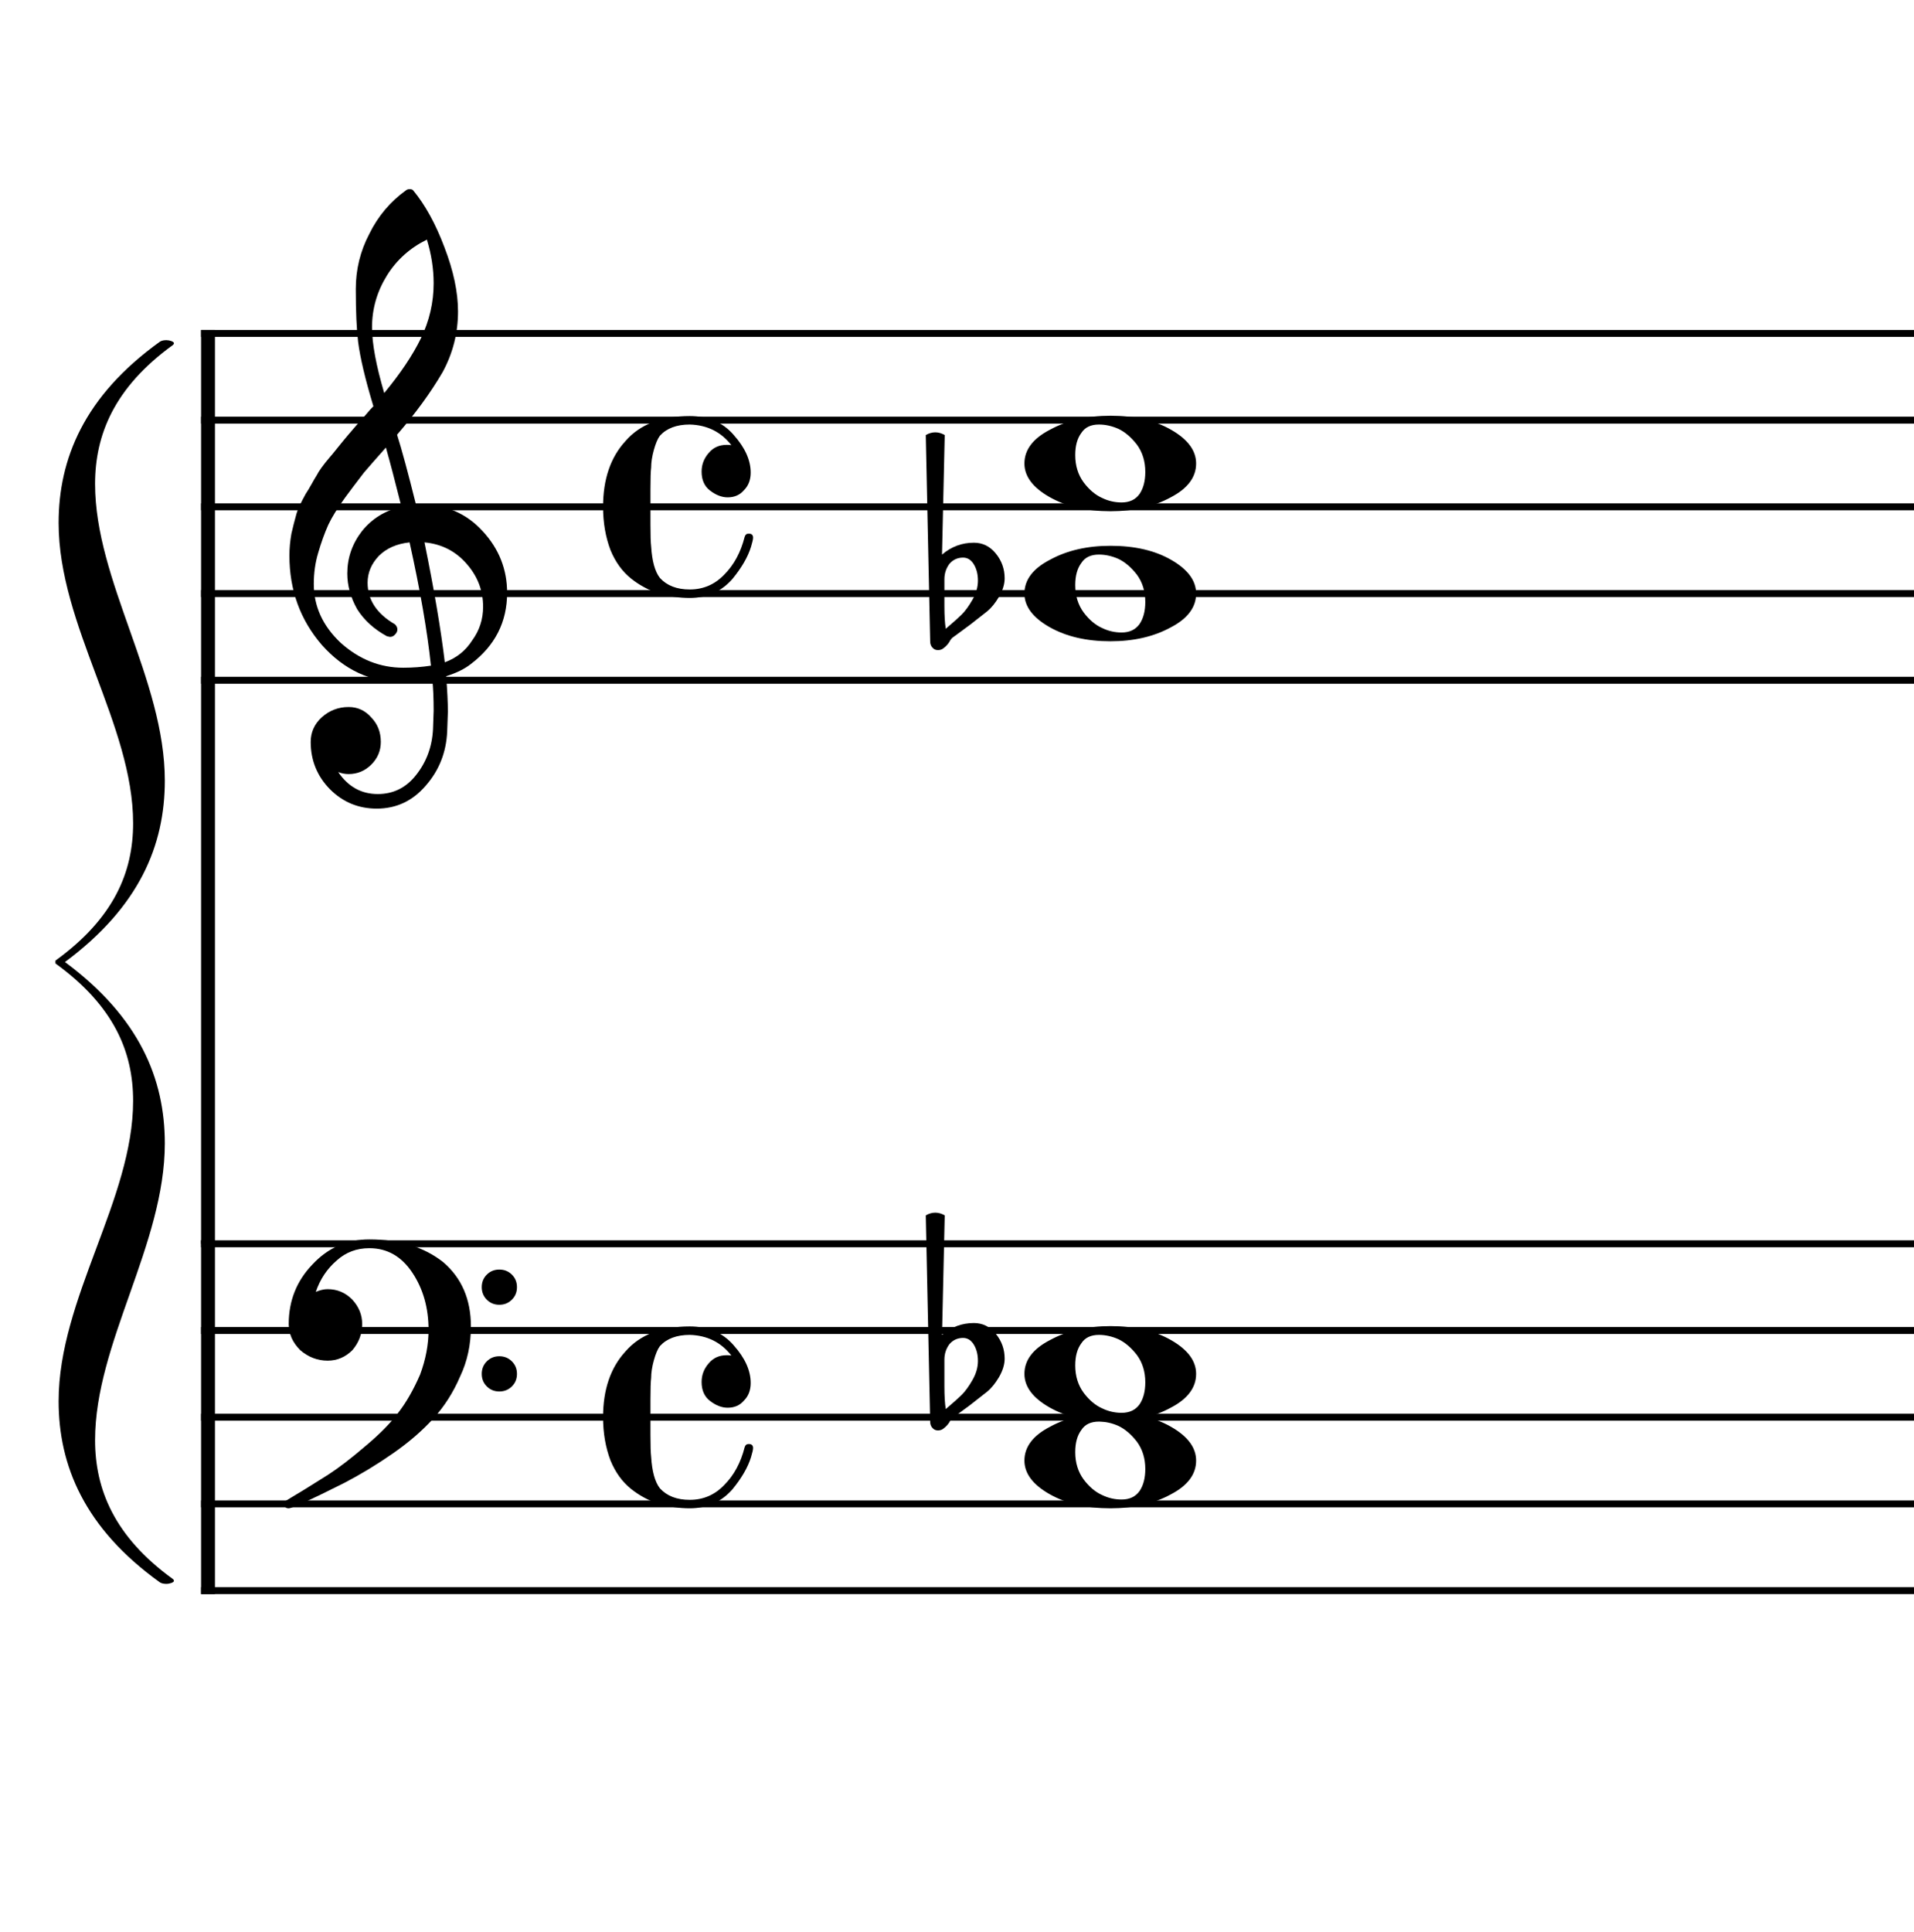 <?xml version="1.0" encoding="UTF-8" standalone="no"?>
<svg width="552px" height="557px" viewBox="0 0 552 557"
 xmlns="http://www.w3.org/2000/svg" xmlns:xlink="http://www.w3.org/1999/xlink" version="1.2" baseProfile="tiny">
<title>Sin título-2</title>
<desc>Generated by MuseScore 3.5.0</desc>
<polyline class="" fill="none" stroke="#000000" stroke-width="4.00" stroke-linejoin="bevel" points="59.992,357.644 59.992,459.644"/>
<polyline class="" fill="none" stroke="#000000" stroke-width="4.00" stroke-linejoin="bevel" points="59.992,95.144 59.992,358.644"/>
<polyline class="" fill="none" stroke="#000000" stroke-width="2.00" stroke-linejoin="bevel" points="57.992,358.644 833.838,358.644"/>
<polyline class="" fill="none" stroke="#000000" stroke-width="2.00" stroke-linejoin="bevel" points="57.992,383.644 833.838,383.644"/>
<polyline class="" fill="none" stroke="#000000" stroke-width="2.00" stroke-linejoin="bevel" points="57.992,408.644 833.838,408.644"/>
<polyline class="" fill="none" stroke="#000000" stroke-width="2.00" stroke-linejoin="bevel" points="57.992,433.644 833.838,433.644"/>
<polyline class="" fill="none" stroke="#000000" stroke-width="2.00" stroke-linejoin="bevel" points="57.992,458.644 833.838,458.644"/>
<polyline class="" fill="none" stroke="#000000" stroke-width="2.00" stroke-linejoin="bevel" points="57.992,96.144 833.838,96.144"/>
<polyline class="" fill="none" stroke="#000000" stroke-width="2.00" stroke-linejoin="bevel" points="57.992,121.144 833.838,121.144"/>
<polyline class="" fill="none" stroke="#000000" stroke-width="2.00" stroke-linejoin="bevel" points="57.992,146.144 833.838,146.144"/>
<polyline class="" fill="none" stroke="#000000" stroke-width="2.00" stroke-linejoin="bevel" points="57.992,171.144 833.838,171.144"/>
<polyline class="" fill="none" stroke="#000000" stroke-width="2.00" stroke-linejoin="bevel" points="57.992,196.144 833.838,196.144"/>
<path class="" d="M272.367,392.035 L272.367,399.753 C272.367,402.493 272.497,404.675 272.758,406.3 C274.903,404.477 276.435,403.113 277.351,402.206 C278.393,401.165 279.435,399.73 280.476,397.902 C281.518,396.074 282.039,394.248 282.039,392.425 C282.039,390.602 281.648,389.04 280.867,387.738 C280.086,386.436 279.044,385.785 277.742,385.785 C276.179,385.785 274.877,386.373 273.836,387.55 C272.857,388.852 272.367,390.347 272.367,392.035 M268.258,409.91 L266.992,350.441 C267.909,349.92 268.823,349.66 269.734,349.66 C270.646,349.66 271.554,349.92 272.461,350.441 L271.679,384.91 C274.346,382.628 277.409,381.488 280.867,381.488 C283.398,381.488 285.51,382.529 287.203,384.613 C288.896,386.696 289.742,389.076 289.742,391.753 C289.742,393.441 289.19,395.233 288.086,397.128 C287.044,398.878 285.94,400.243 284.773,401.222 C284.117,401.743 282.455,403.045 279.789,405.128 C279.008,405.712 278.08,406.394 277.008,407.175 C275.935,407.956 275.268,408.446 275.008,408.644 C274.549,408.904 274.122,409.425 273.726,410.206 C273.278,410.863 272.758,411.415 272.164,411.863 C271.716,412.259 271.166,412.456 270.515,412.456 C269.864,412.456 269.341,412.227 268.945,411.769 C268.487,411.311 268.258,410.691 268.258,409.91"/>
<path class="" d="M272.367,167.034 L272.367,174.753 C272.367,177.493 272.497,179.675 272.758,181.3 C274.903,179.477 276.435,178.113 277.351,177.206 C278.393,176.165 279.435,174.73 280.476,172.902 C281.518,171.074 282.039,169.248 282.039,167.425 C282.039,165.602 281.648,164.04 280.867,162.738 C280.086,161.435 279.044,160.784 277.742,160.784 C276.179,160.784 274.877,161.373 273.836,162.55 C272.857,163.852 272.367,165.347 272.367,167.034 M268.258,184.909 L266.992,125.441 C267.909,124.92 268.823,124.659 269.734,124.659 C270.646,124.659 271.554,124.92 272.461,125.441 L271.679,159.909 C274.346,157.628 277.409,156.488 280.867,156.488 C283.398,156.488 285.51,157.529 287.203,159.613 C288.896,161.696 289.742,164.076 289.742,166.753 C289.742,168.441 289.19,170.232 288.086,172.128 C287.044,173.878 285.94,175.243 284.773,176.222 C284.117,176.743 282.455,178.045 279.789,180.128 C279.008,180.712 278.08,181.394 277.008,182.175 C275.935,182.956 275.268,183.446 275.008,183.644 C274.549,183.904 274.122,184.425 273.726,185.206 C273.278,185.863 272.758,186.415 272.164,186.863 C271.716,187.258 271.166,187.456 270.515,187.456 C269.864,187.456 269.341,187.227 268.945,186.769 C268.487,186.31 268.258,185.691 268.258,184.909"/>
<path class="" d="M316.929,409.91 C314.586,409.91 312.893,410.722 311.851,412.347 C310.685,413.91 310.101,416.029 310.101,418.706 C310.101,421.769 310.914,424.404 312.539,426.613 C314.164,428.759 315.956,430.259 317.914,431.113 C319.664,431.956 321.518,432.378 323.476,432.378 C325.758,432.378 327.482,431.566 328.648,429.941 C329.752,428.305 330.304,426.186 330.304,423.581 C330.304,420.519 329.492,417.884 327.867,415.675 C326.242,413.592 324.487,412.092 322.601,411.175 C320.706,410.331 318.815,409.91 316.929,409.91 M320.258,407.378 C327.289,407.378 333.148,408.743 337.836,411.472 C342.586,414.212 344.961,417.436 344.961,421.144 C344.961,425.113 342.518,428.368 337.633,430.91 C332.747,433.576 326.956,434.91 320.258,434.91 C313.351,434.91 307.492,433.545 302.679,430.816 C297.857,428.076 295.445,424.852 295.445,421.144 C295.445,417.175 297.919,413.92 302.867,411.378 C307.752,408.712 313.549,407.378 320.258,407.378"/>
<path class="" d="M316.929,384.91 C314.586,384.91 312.893,385.722 311.851,387.347 C310.685,388.91 310.101,391.029 310.101,393.706 C310.101,396.769 310.914,399.404 312.539,401.613 C314.164,403.759 315.956,405.259 317.914,406.113 C319.664,406.956 321.518,407.378 323.476,407.378 C325.758,407.378 327.482,406.566 328.648,404.941 C329.752,403.305 330.304,401.186 330.304,398.581 C330.304,395.519 329.492,392.884 327.867,390.675 C326.242,388.592 324.487,387.092 322.601,386.175 C320.706,385.331 318.815,384.91 316.929,384.91 M320.258,382.378 C327.289,382.378 333.148,383.743 337.836,386.472 C342.586,389.212 344.961,392.436 344.961,396.144 C344.961,400.113 342.518,403.368 337.633,405.91 C332.747,408.576 326.956,409.91 320.258,409.91 C313.351,409.91 307.492,408.545 302.679,405.816 C297.857,403.076 295.445,399.852 295.445,396.144 C295.445,392.175 297.919,388.92 302.867,386.378 C307.752,383.712 313.549,382.378 320.258,382.378"/>
<path class="" d="M316.929,159.909 C314.586,159.909 312.893,160.722 311.851,162.347 C310.685,163.909 310.101,166.029 310.101,168.706 C310.101,171.769 310.914,174.404 312.539,176.613 C314.164,178.758 315.956,180.258 317.914,181.113 C319.664,181.956 321.518,182.378 323.476,182.378 C325.758,182.378 327.482,181.566 328.648,179.941 C329.752,178.305 330.304,176.185 330.304,173.581 C330.304,170.519 329.492,167.883 327.867,165.675 C326.242,163.592 324.487,162.092 322.601,161.175 C320.706,160.331 318.815,159.909 316.929,159.909 M320.258,157.378 C327.289,157.378 333.148,158.743 337.836,161.472 C342.586,164.212 344.961,167.435 344.961,171.144 C344.961,175.113 342.518,178.368 337.633,180.909 C332.747,183.576 326.956,184.909 320.258,184.909 C313.351,184.909 307.492,183.545 302.679,180.816 C297.857,178.076 295.445,174.852 295.445,171.144 C295.445,167.175 297.919,163.92 302.867,161.378 C307.752,158.712 313.549,157.378 320.258,157.378"/>
<path class="" d="M316.929,122.409 C314.586,122.409 312.893,123.222 311.851,124.847 C310.685,126.409 310.101,128.529 310.101,131.206 C310.101,134.269 310.914,136.904 312.539,139.113 C314.164,141.258 315.956,142.758 317.914,143.613 C319.664,144.456 321.518,144.878 323.476,144.878 C325.758,144.878 327.482,144.066 328.648,142.441 C329.752,140.805 330.304,138.685 330.304,136.081 C330.304,133.019 329.492,130.383 327.867,128.175 C326.242,126.092 324.487,124.592 322.601,123.675 C320.706,122.831 318.815,122.409 316.929,122.409 M320.258,119.878 C327.289,119.878 333.148,121.243 337.836,123.972 C342.586,126.712 344.961,129.935 344.961,133.644 C344.961,137.613 342.518,140.868 337.633,143.409 C332.747,146.076 326.956,147.409 320.258,147.409 C313.351,147.409 307.492,146.045 302.679,143.316 C297.857,140.576 295.445,137.352 295.445,133.644 C295.445,129.675 297.919,126.42 302.867,123.878 C307.752,121.212 313.549,119.878 320.258,119.878"/>
<path class="" d="M140.398,374.753 C139.424,373.774 138.937,372.568 138.937,371.136 C138.937,369.704 139.424,368.501 140.398,367.527 C141.372,366.553 142.575,366.066 144.007,366.066 C145.44,366.066 146.645,366.553 147.625,367.527 C148.604,368.501 149.093,369.704 149.093,371.136 C149.093,372.568 148.604,373.774 147.625,374.753 C146.645,375.732 145.44,376.222 144.007,376.222 C142.575,376.222 141.372,375.732 140.398,374.753 M140.398,399.761 C139.424,398.787 138.937,397.584 138.937,396.152 C138.937,394.719 139.424,393.514 140.398,392.535 C141.372,391.555 142.575,391.066 144.007,391.066 C145.44,391.066 146.645,391.555 147.625,392.535 C148.604,393.514 149.093,394.719 149.093,396.152 C149.093,397.584 148.604,398.787 147.625,399.761 C146.645,400.735 145.44,401.222 144.007,401.222 C142.575,401.222 141.372,400.735 140.398,399.761 M106.515,357.378 C115.172,357.378 122.265,359.555 127.797,363.91 C133.14,368.472 135.812,374.66 135.812,382.472 C135.812,387.743 134.77,392.561 132.687,396.925 C130.729,401.488 128.156,405.524 124.968,409.035 C121.708,412.618 117.77,416.003 113.156,419.191 C108.656,422.316 104.031,425.118 99.281,427.597 C89.583,432.472 84.244,434.91 83.265,434.91 C82.421,434.91 82,434.488 82,433.644 C82,433.321 82.13,433.029 82.39,432.769 C85.713,430.811 89.781,428.305 94.593,425.253 C97.718,423.232 101.364,420.43 105.531,416.847 C109.573,413.462 112.698,410.274 114.906,407.285 C117.187,404.347 119.27,400.701 121.156,396.347 C122.781,391.982 123.593,387.68 123.593,383.441 C123.593,377.128 122.031,371.628 118.906,366.941 C115.781,362.253 111.651,359.91 106.515,359.91 C102.869,359.91 99.744,361.081 97.14,363.425 C94.338,365.831 92.317,368.857 91.078,372.503 C92.317,371.982 93.458,371.722 94.5,371.722 C97.229,371.722 99.573,372.701 101.531,374.66 C103.479,376.743 104.453,379.118 104.453,381.785 C104.453,384.587 103.51,387.097 101.625,389.316 C99.604,391.326 97.229,392.331 94.5,392.331 C91.573,392.331 88.937,391.326 86.593,389.316 C84.375,387.097 83.265,384.587 83.265,381.785 C83.265,375.076 85.546,369.347 90.109,364.597 C94.599,359.785 100.067,357.378 106.515,357.378"/>
<path class="" d="M119.984,145.55 C119.984,145.55 120.182,145.55 120.578,145.55 C120.838,145.488 121.062,145.456 121.25,145.456 C128.541,145.456 134.531,148.029 139.218,153.175 C143.906,158.248 146.25,164.17 146.25,170.941 C146.25,179.347 142.77,186.185 135.812,191.456 C133.989,192.894 131.609,194.066 128.672,194.972 C129.005,199.201 129.172,202.618 129.172,205.222 C129.172,205.743 129.104,207.633 128.968,210.894 C128.708,216.946 126.625,222.185 122.718,226.613 C118.948,230.977 114.26,233.159 108.656,233.159 C103.385,233.159 98.895,231.305 95.187,227.597 C91.468,223.816 89.609,219.258 89.609,213.925 C89.609,211.123 90.687,208.743 92.843,206.784 C95.052,204.837 97.619,203.863 100.547,203.863 C103.151,203.863 105.333,204.873 107.093,206.894 C108.916,208.779 109.828,211.123 109.828,213.925 C109.828,216.456 108.916,218.633 107.093,220.456 C105.27,222.279 103.088,223.191 100.547,223.191 C99.505,223.191 98.5,222.998 97.531,222.613 C100.395,226.842 104.203,228.956 108.953,228.956 C113.442,228.956 117.119,227.133 119.984,223.488 C122.984,219.717 124.614,215.321 124.875,210.3 C125,207.175 125.062,205.389 125.062,204.941 C125.062,201.295 124.932,198.3 124.672,195.956 C121.422,196.477 118.526,196.738 115.984,196.738 C106.932,196.738 99.218,193.154 92.843,185.988 C86.593,178.758 83.468,170.165 83.468,160.206 C83.468,158.123 83.661,156.008 84.046,153.863 C84.442,152.102 84.932,150.18 85.515,148.097 C85.838,146.92 86.718,145.029 88.156,142.425 C88.677,141.644 89.263,140.667 89.914,139.495 C90.565,138.324 91.02,137.545 91.281,137.159 C91.927,135.857 93.192,134.097 95.078,131.878 C95.599,131.295 96.138,130.646 96.695,129.933 C97.252,129.219 97.726,128.633 98.117,128.175 C98.507,127.717 98.799,127.357 98.992,127.097 C99.184,126.837 100.651,125.113 103.39,121.925 C104.036,121.269 104.669,120.568 105.289,119.824 C105.909,119.079 106.414,118.493 106.804,118.066 C107.195,117.639 107.489,117.331 107.687,117.144 C105.343,109.394 103.875,103.206 103.281,98.581 C102.833,94.873 102.609,89.795 102.609,83.347 C102.609,77.68 103.911,72.373 106.515,67.425 C109.047,62.29 112.593,58.092 117.156,54.831 C117.416,54.633 117.739,54.534 118.125,54.534 C118.583,54.534 118.911,54.633 119.109,54.831 C122.619,59.06 125.645,64.561 128.187,71.331 C130.791,78.102 132.093,84.258 132.093,89.8 C132.093,96.05 130.599,101.909 127.609,107.378 C124.224,113.17 119.859,119.159 114.515,125.347 C115.88,129.639 117.703,136.373 119.984,145.55 M128.281,190.972 C131.666,189.732 134.307,187.618 136.203,184.628 C138.286,181.764 139.328,178.54 139.328,174.956 C139.328,170.331 137.765,166.227 134.64,162.644 C131.442,158.935 127.369,156.852 122.422,156.394 C125.224,170.133 127.177,181.659 128.281,190.972 M90.5,168.409 C90.5,174.857 93.104,180.524 98.312,185.409 C103.645,190.159 109.635,192.534 116.281,192.534 C119.01,192.534 121.677,192.337 124.281,191.941 C123.239,182.045 121.187,170.196 118.125,156.394 C114.416,156.79 111.458,158.092 109.25,160.3 C107.093,162.581 106.015,165.154 106.015,168.019 C106.015,172.967 108.656,176.972 113.937,180.034 C114.385,180.493 114.609,180.982 114.609,181.503 C114.609,182.024 114.385,182.508 113.937,182.956 C113.541,183.415 113.052,183.644 112.468,183.644 C112.406,183.644 112.114,183.581 111.593,183.456 C107.875,181.435 105.01,178.831 103,175.644 C101.104,172.248 100.156,168.826 100.156,165.378 C100.156,160.889 101.557,156.821 104.359,153.175 C107.286,149.529 111.093,147.185 115.781,146.144 C113.958,138.852 112.463,133.154 111.297,129.05 C110.255,130.227 109.002,131.644 107.539,133.3 C106.075,134.956 105.213,135.951 104.953,136.284 C102.609,139.337 100.817,141.712 99.578,143.409 C97.359,146.472 95.729,149.107 94.687,151.316 C93.583,153.795 92.609,156.498 91.765,159.425 C90.921,162.227 90.5,165.222 90.5,168.409 M123.109,69.097 C118.224,71.503 114.385,74.951 111.593,79.441 C108.729,84.066 107.297,89.045 107.297,94.378 C107.297,99.066 108.468,105.383 110.812,113.331 C115.5,107.665 119.015,102.425 121.359,97.613 C123.828,92.529 125.062,87.222 125.062,81.691 C125.062,77.524 124.411,73.326 123.109,69.097"/>
<path class="" d="M209.859,405.91 C208.172,405.91 206.479,405.259 204.781,403.956 C203.156,402.717 202.343,400.894 202.343,398.488 C202.343,396.467 203.026,394.675 204.39,393.113 C205.692,391.55 207.416,390.769 209.562,390.769 C210.281,390.769 210.739,390.8 210.937,390.863 C207.937,387.029 203.932,385.045 198.922,384.91 C195.151,384.91 192.286,385.983 190.328,388.128 C189.682,388.983 189.099,390.352 188.578,392.238 C188.057,394.123 187.797,395.816 187.797,397.316 C187.661,398.358 187.593,400.441 187.593,403.566 L187.593,413.722 C187.593,416.847 187.661,418.962 187.797,420.066 C188.057,424.305 188.901,427.337 190.328,429.16 C192.349,431.368 195.213,432.472 198.922,432.472 C202.828,432.472 206.151,431.04 208.89,428.175 C211.682,425.373 213.635,421.759 214.75,417.331 C214.937,416.686 215.328,416.363 215.922,416.363 C216.765,416.363 217.187,416.753 217.187,417.535 C217.187,417.993 216.989,418.873 216.593,420.175 C215.687,423.102 213.901,426.191 211.234,429.441 C208.036,433.087 203.932,434.91 198.922,434.91 C195.994,434.91 193,434.488 189.937,433.644 C186.948,432.602 184.312,431.17 182.031,429.347 C179.489,427.326 177.505,424.592 176.078,421.144 C174.64,417.373 173.922,413.206 173.922,408.644 C173.922,400.696 176.073,394.378 180.375,389.691 C184.541,384.878 190.724,382.472 198.922,382.472 C204.265,382.472 208.5,384.295 211.625,387.941 C214.875,391.587 216.5,395.201 216.5,398.785 C216.5,400.868 215.849,402.561 214.547,403.863 C213.38,405.227 211.817,405.91 209.859,405.91"/>
<path class="" d="M209.859,143.409 C208.172,143.409 206.479,142.758 204.781,141.456 C203.156,140.217 202.343,138.394 202.343,135.988 C202.343,133.967 203.026,132.175 204.39,130.613 C205.692,129.05 207.416,128.269 209.562,128.269 C210.281,128.269 210.739,128.3 210.937,128.363 C207.937,124.529 203.932,122.545 198.922,122.409 C195.151,122.409 192.286,123.482 190.328,125.628 C189.682,126.482 189.099,127.852 188.578,129.738 C188.057,131.623 187.797,133.316 187.797,134.816 C187.661,135.857 187.593,137.941 187.593,141.066 L187.593,151.222 C187.593,154.347 187.661,156.462 187.797,157.566 C188.057,161.805 188.901,164.837 190.328,166.659 C192.349,168.868 195.213,169.972 198.922,169.972 C202.828,169.972 206.151,168.54 208.89,165.675 C211.682,162.873 213.635,159.258 214.75,154.831 C214.937,154.185 215.328,153.863 215.922,153.863 C216.765,153.863 217.187,154.253 217.187,155.034 C217.187,155.493 216.989,156.373 216.593,157.675 C215.687,160.602 213.901,163.691 211.234,166.941 C208.036,170.587 203.932,172.409 198.922,172.409 C195.994,172.409 193,171.988 189.937,171.144 C186.948,170.102 184.312,168.67 182.031,166.847 C179.489,164.826 177.505,162.092 176.078,158.644 C174.64,154.873 173.922,150.706 173.922,146.144 C173.922,138.196 176.073,131.878 180.375,127.191 C184.541,122.378 190.724,119.972 198.922,119.972 C204.265,119.972 208.5,121.795 211.625,125.441 C214.875,129.087 216.5,132.701 216.5,136.284 C216.5,138.368 215.849,140.06 214.547,141.363 C213.38,142.727 211.817,143.409 209.859,143.409"/>
<path class="" fill-rule="evenodd" d="M47.535,225.112 C47.535,195.908 27.42,167.521 27.42,139.542 C27.42,125.45 32.906,111.767 49.82,99.513 C50.049,99.36 50.163,99.105 50.163,98.952 C50.163,98.492 48.906,98.084 47.992,98.084 C47.535,98.084 46.735,98.135 46.163,98.492 C24.22,114.218 16.906,132.394 16.906,150.774 C16.906,180.387 38.392,208.978 38.392,237.366 C38.392,251.457 32.906,264.732 15.992,276.985 L15.992,277.394 L15.992,277.802 C32.906,290.056 38.392,303.331 38.392,317.422 C38.392,345.809 16.906,374.401 16.906,404.014 C16.906,422.394 24.22,440.57 46.163,456.295 C46.735,456.653 47.535,456.704 47.992,456.704 C48.906,456.704 50.163,456.295 50.163,455.836 C50.163,455.683 50.049,455.427 49.82,455.274 C32.906,443.021 27.42,429.338 27.42,415.246 C27.42,387.267 47.535,358.88 47.535,329.676 C47.535,311.091 40.22,293.323 18.735,277.394 C40.22,261.464 47.535,243.697 47.535,225.112"/>
</svg>
